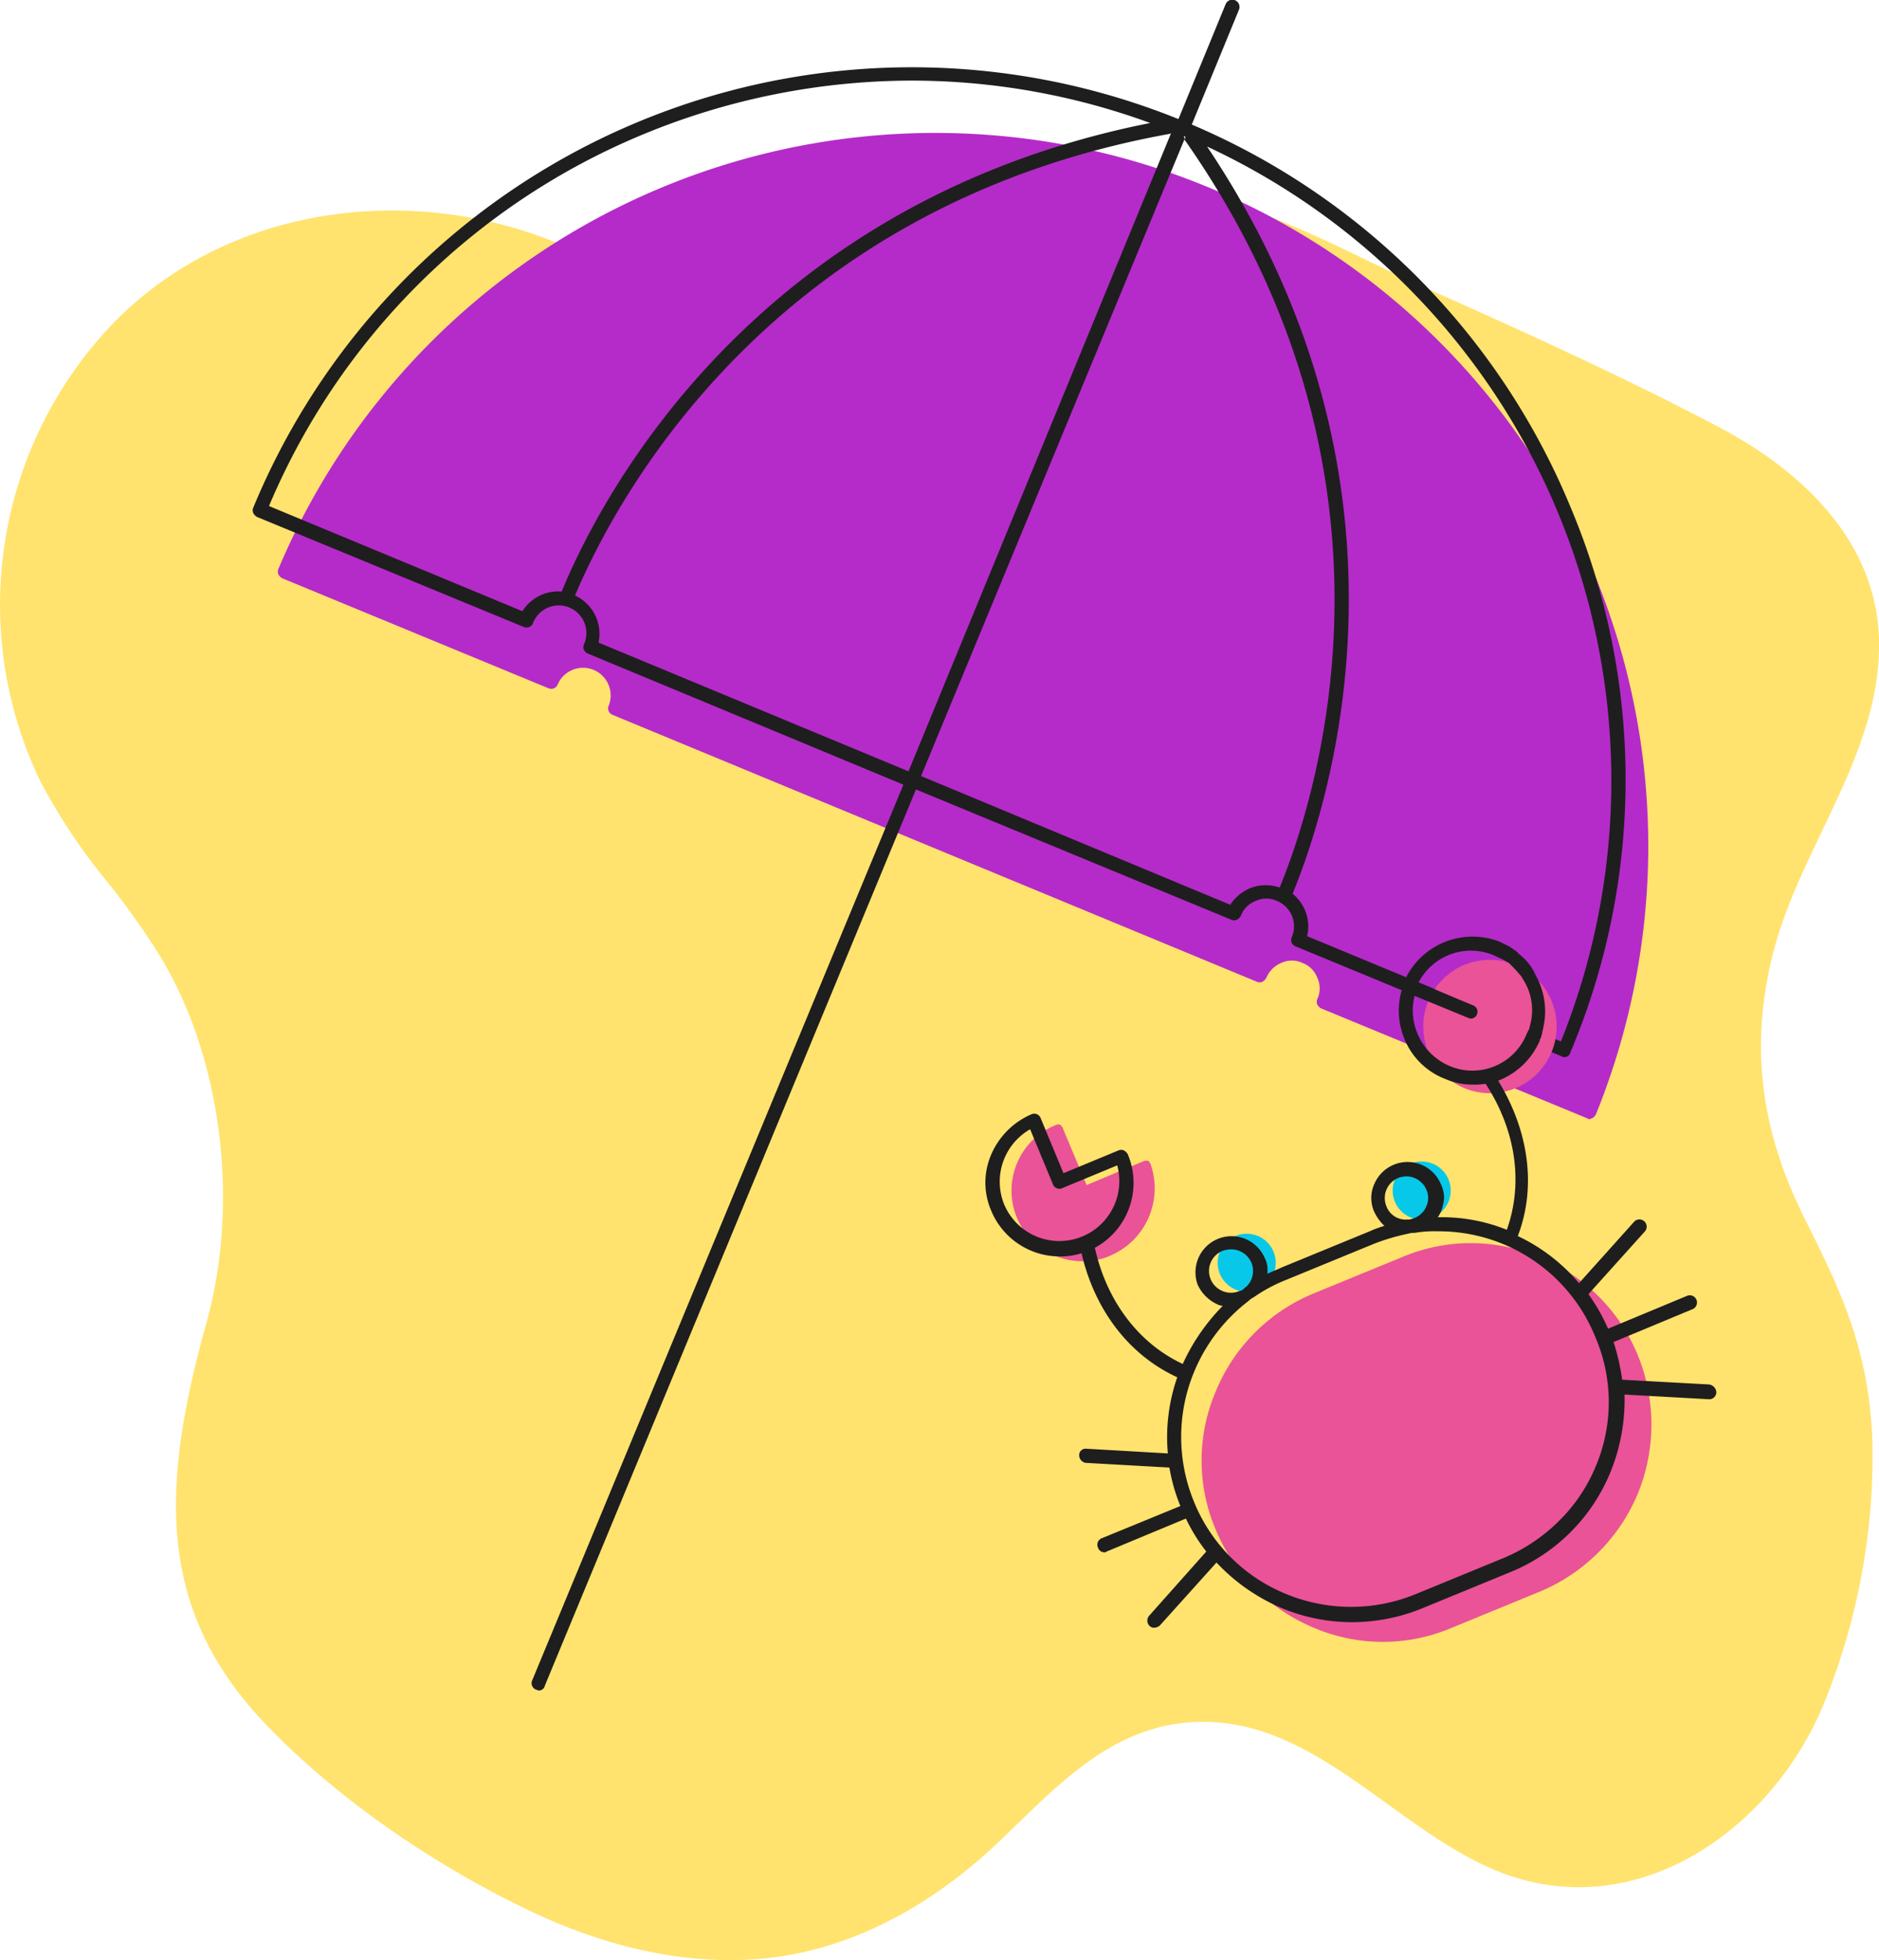 <svg id="Layer_1" data-name="Layer 1" xmlns="http://www.w3.org/2000/svg" viewBox="0 0 239.46 249.74"><defs><style>.cls-3{fill:#1e1e1e}.cls-4{fill:#ea5397}.cls-5{fill:#07c8e8}</style></defs><path d="M112.79 49.3a45 45 0 0 0 10.9-6.47C131.79 36.58 140 28.45 150.9 29c13.32.69 24.66 7.75 36.48 13 12.42 5.53 24.81 11.17 36.85 17.49 10.45 5.49 20.06 14.34 20.49 26.91.48 14.5-10.06 26.58-13.49 40.19-3.13 12.38-1.37 23.16 4.25 34.23 4.31 8.66 8 16.2 8.41 28a83.7 83.7 0 0 1-6.23 33.46c-6.55 15.88-23.6 28-40.9 21.49-14.23-5.41-24.94-21.57-41.71-19-9.49 1.47-16 8.86-22.58 15.1-7.49 7.11-16.76 12.68-27 14.4-11.39 1.89-23.17-1-33.54-6.11-11.8-5.75-23.93-14.03-33-23.57-13.82-14.59-13.09-30.29-7.37-50.85 4.26-15.28 2-33.53-5.67-46.43a95.62 95.62 0 0 0-6.8-9.65 76.28 76.28 0 0 1-8.73-13.09 51.82 51.82 0 0 1 9.51-58.44c17.5-17.75 46.88-18.42 66.86-4.33 8.34 5.89 15.44 11.62 26.06 7.5z" transform="translate(-5.27 -5.13)" fill="#ffe36e"/><path d="M208.65 147.11a1.21 1.21 0 0 1-.5.5c-.1 0-.2.1-.3.1a.37.37 0 0 1-.3-.1l-33.9-14a1.21 1.21 0 0 1-.5-.5.85.85 0 0 1 0-.7 3.19 3.19 0 0 0 0-2.7 3.24 3.24 0 0 0-1.9-1.9 3.19 3.19 0 0 0-2.7 0 3.54 3.54 0 0 0-1.9 1.9 1.21 1.21 0 0 1-.5.5.85.85 0 0 1-.7 0l-82.1-34a.88.88 0 0 1-.5-1.2 3.52 3.52 0 0 0-6.5-2.7.88.88 0 0 1-1.2.5l-33.9-14a1.21 1.21 0 0 1-.5-.5.85.85 0 0 1 0-.7 90.86 90.86 0 0 1 167.9 69.5z" transform="translate(-5.27 -5.13)" fill="#b52bc9"/><path class="cls-3" d="M205.45 69.81A90.53 90.53 0 0 0 157.15 21l6-14.6a.92.92 0 1 0-1.7-.7l-6 14.6a90.81 90.81 0 0 0-117.9 49.5.85.85 0 0 0 0 .7 1.21 1.21 0 0 0 .5.5L72 85a.88.88 0 0 0 1.2-.5 3.52 3.52 0 1 1 6.5 2.7.88.88 0 0 0 .5 1.2l40.2 16.7-47.3 114.1a.88.88 0 0 0 .5 1.2c.1 0 .2.1.3.1a.76.76 0 0 0 .8-.6L122 105.71l40.2 16.6a.85.85 0 0 0 .7 0 1.21 1.21 0 0 0 .5-.5 3.24 3.24 0 0 1 1.9-1.9 3.19 3.19 0 0 1 2.7 0 3.49 3.49 0 0 1 1.9 4.6.88.88 0 0 0 .5 1.2l33.9 14a.37.37 0 0 0 .3.1.76.76 0 0 0 .8-.6 89.36 89.36 0 0 0 .05-69.4zM71.85 83l-32.3-13.4a88.44 88.44 0 0 1 47.8-47.4 89.8 89.8 0 0 1 34.1-6.8 88.59 88.59 0 0 1 30.4 5.4c-50.4 10-70 47.5-75 59.7a5.35 5.35 0 0 0-5 2.5zm49.2 20.4L81.55 87a5.38 5.38 0 0 0-3-6c5.2-12.3 24.9-49.6 75.7-58.8a.76.76 0 0 0 .4-.2v-.1l-.1.1zm47.3 14.8a5.52 5.52 0 0 0-3.8.1 5.67 5.67 0 0 0-2.5 2.1l-39.4-16.4 33.6-81.2c0-.1-.1-.2-.1-.3s.1 0 .2.1l-.1.3c0 .1 0 .1.1.2 29.65 42.41 17 82.9 12 95.11zm35.8 19.6l-32.3-13.4A5.35 5.35 0 0 0 170 119c4.9-12 17.8-52.4-10.9-95.2a89.1 89.1 0 0 1 45.1 114z" transform="translate(-5.27 -5.13)"/><path class="cls-4" d="M146.75 165.11a8.29 8.29 0 0 1-3.4.7 9 9 0 0 1-3.4-17.4c.3-.1.5 0 .7.3l3.1 7.4 7.4-3.1h.4c.1 0 .2.2.3.3a9.32 9.32 0 0 1-5.1 11.8z" transform="translate(-5.27 -5.13)"/><circle class="cls-5" cx="158.88" cy="160.88" r="3.7"/><circle class="cls-5" cx="181.18" cy="151.68" r="3.7"/><path class="cls-4" d="M214 195.41a23.2 23.2 0 0 1-12.5 12.5l-11.2 4.6a22.41 22.41 0 0 1-17.6 0 23.2 23.2 0 0 1-12.5-12.5 22.41 22.41 0 0 1 0-17.6 22.88 22.88 0 0 1 12.5-12.5l11.2-4.6a22.41 22.41 0 0 1 17.6 0 22.88 22.88 0 0 1 12.5 12.5 23.31 23.31 0 0 1 0 17.6z" transform="translate(-5.27 -5.13)"/><circle class="cls-4" cx="189.88" cy="130.78" r="8.5"/><path class="cls-3" d="M223 181.51l-11-.6a27.69 27.69 0 0 0-1.1-4.8l10.1-4.2a.92.92 0 0 0-.7-1.7l-10.1 4.2a23.8 23.8 0 0 0-2.5-4.4l7.2-8a.92.92 0 0 0-1.4-1.2l-7 7.8a23 23 0 0 0-7.8-6c2.4-6.3 1.4-13.4-2.5-19.8a9.47 9.47 0 0 0 5.3-5.1v-.1l.2-.4v-.1c0-.1.1-.2.1-.4l.2-.9a9.44 9.44 0 0 0-1-6.4l-.3-.6c-.1-.2-.2-.3-.3-.5a7.52 7.52 0 0 0-1.5-1.6l-.1-.1-.3-.3c-.2-.1-.4-.3-.6-.4a.1.1 0 0 1-.1-.1l-1.4-.7a9.51 9.51 0 0 0-12.2 5.1v.2a9.45 9.45 0 0 0 .1 7.2 9.13 9.13 0 0 0 5.2 5 8.42 8.42 0 0 0 3.5.7 8.6 8.6 0 0 0 1.6-.1c3.9 6 4.8 12.7 2.7 18.6a22.15 22.15 0 0 0-8.8-1.6 4.35 4.35 0 0 0 .4-.7 5.93 5.93 0 0 0 .4-1.7 3.92 3.92 0 0 0-.4-1.8 4.6 4.6 0 0 0-8.5 0 4.27 4.27 0 0 0 0 3.5 5.94 5.94 0 0 0 1.3 1.8 14.58 14.58 0 0 0-1.9.7l-11.2 4.6c-.6.3-1.2.5-1.8.8V167a3.29 3.29 0 0 0-.4-1.7 4.6 4.6 0 0 0-8.5 3.5 5.07 5.07 0 0 0 2.5 2.5 1.85 1.85 0 0 0 .7.2 25.69 25.69 0 0 0-5.1 7.4c-5.6-2.6-9.7-8-11.2-14.8a9.4 9.4 0 0 0 4.2-11.9 1.21 1.21 0 0 0-.5-.5.85.85 0 0 0-.7 0l-7 2.9-2.9-7a.88.88 0 0 0-1.2-.5 9.78 9.78 0 0 0-5.1 5.1 9 9 0 0 0 0 7.2 9.43 9.43 0 0 0 8.7 5.8 9 9 0 0 0 2.8-.4c1.7 7.3 6.1 13 12.2 15.8a23.18 23.18 0 0 0-1.2 9.7l-10.4-.6a.82.82 0 0 0-.9.8 1 1 0 0 0 .8 1l10.7.6a22.57 22.57 0 0 0 1.4 4.9l-10 4.1a.88.88 0 0 0-.5 1.2.84.84 0 0 0 .8.6.37.37 0 0 0 .3-.1l10.1-4.2a22.64 22.64 0 0 0 2.6 4.2l-7.3 8.2a.94.94 0 0 0 .1 1.3.73.73 0 0 0 .6.2 1.08 1.08 0 0 0 .7-.3l7.2-8a24.38 24.38 0 0 0 8.3 5.8 23.32 23.32 0 0 0 9 1.8 23.69 23.69 0 0 0 9-1.8l11.2-4.6a23.26 23.26 0 0 0 12.7-12.7 24.45 24.45 0 0 0 1.8-9.9l10.8.6a.9.9 0 0 0 .9-.9 1.07 1.07 0 0 0-1-.99zM190.15 141a7.67 7.67 0 0 1-4.2-4.1 7.55 7.55 0 0 1-.4-4.9l6.8 2.8c.1 0 .2.1.3.1a.87.87 0 0 0 .3-1.7l-6.9-2.9a7.52 7.52 0 0 1 9.5-3.5l1.3.6c.2.1.3.2.5.3s.2.1.3.2l.1.1a15.38 15.38 0 0 1 1.2 1.3 1.38 1.38 0 0 1 .3.4c.1.2.2.3.3.5a7.26 7.26 0 0 1 .8 5.2l-.2.8a.35.35 0 0 1-.1.2l-.2.4a7.45 7.45 0 0 1-9.7 4.2zm-56.9 17.6a7.7 7.7 0 0 1 3.3-9.6l2.9 7a.88.88 0 0 0 1.2.5l7-2.9a7.64 7.64 0 0 1-14.4 5zm50.2-3.4a3.55 3.55 0 0 1 1-.2 2.81 2.81 0 0 1 2.6 1.7 2.56 2.56 0 0 1 0 2.1 2.76 2.76 0 0 1-1.5 1.5c-.1 0-.2.1-.3.1a1.27 1.27 0 0 1-.6.1 2.62 2.62 0 0 1-2.7-1.7 2.76 2.76 0 0 1 1.5-3.59zm-22.4 14.4a2.76 2.76 0 0 1 0-5.1 3.59 3.59 0 0 1 1.1-.2 2.81 2.81 0 0 1 2.6 1.7 2.77 2.77 0 0 1-.7 3.1c-.2.1-.3.3-.5.4s-.2.1-.3.1a2.8 2.8 0 0 1-2.2.01zm47.6 22.3a21 21 0 0 1-4.7 7 22.11 22.11 0 0 1-7 4.7l-11.2 4.6a21.7 21.7 0 0 1-16.6 0 21.32 21.32 0 0 1-11.7-11.7 21.7 21.7 0 0 1 0-16.6 22 22 0 0 1 6.9-9 3 3 0 0 1 .7-.5 20.17 20.17 0 0 1 4.1-2.2l11.2-4.6a27.08 27.08 0 0 1 4.4-1.3 2.2 2.2 0 0 1 .8-.1 15.14 15.14 0 0 1 3-.2 21.52 21.52 0 0 1 20 13.4 21 21 0 0 1 .1 16.51z" transform="translate(-5.27 -5.13)"/></svg>